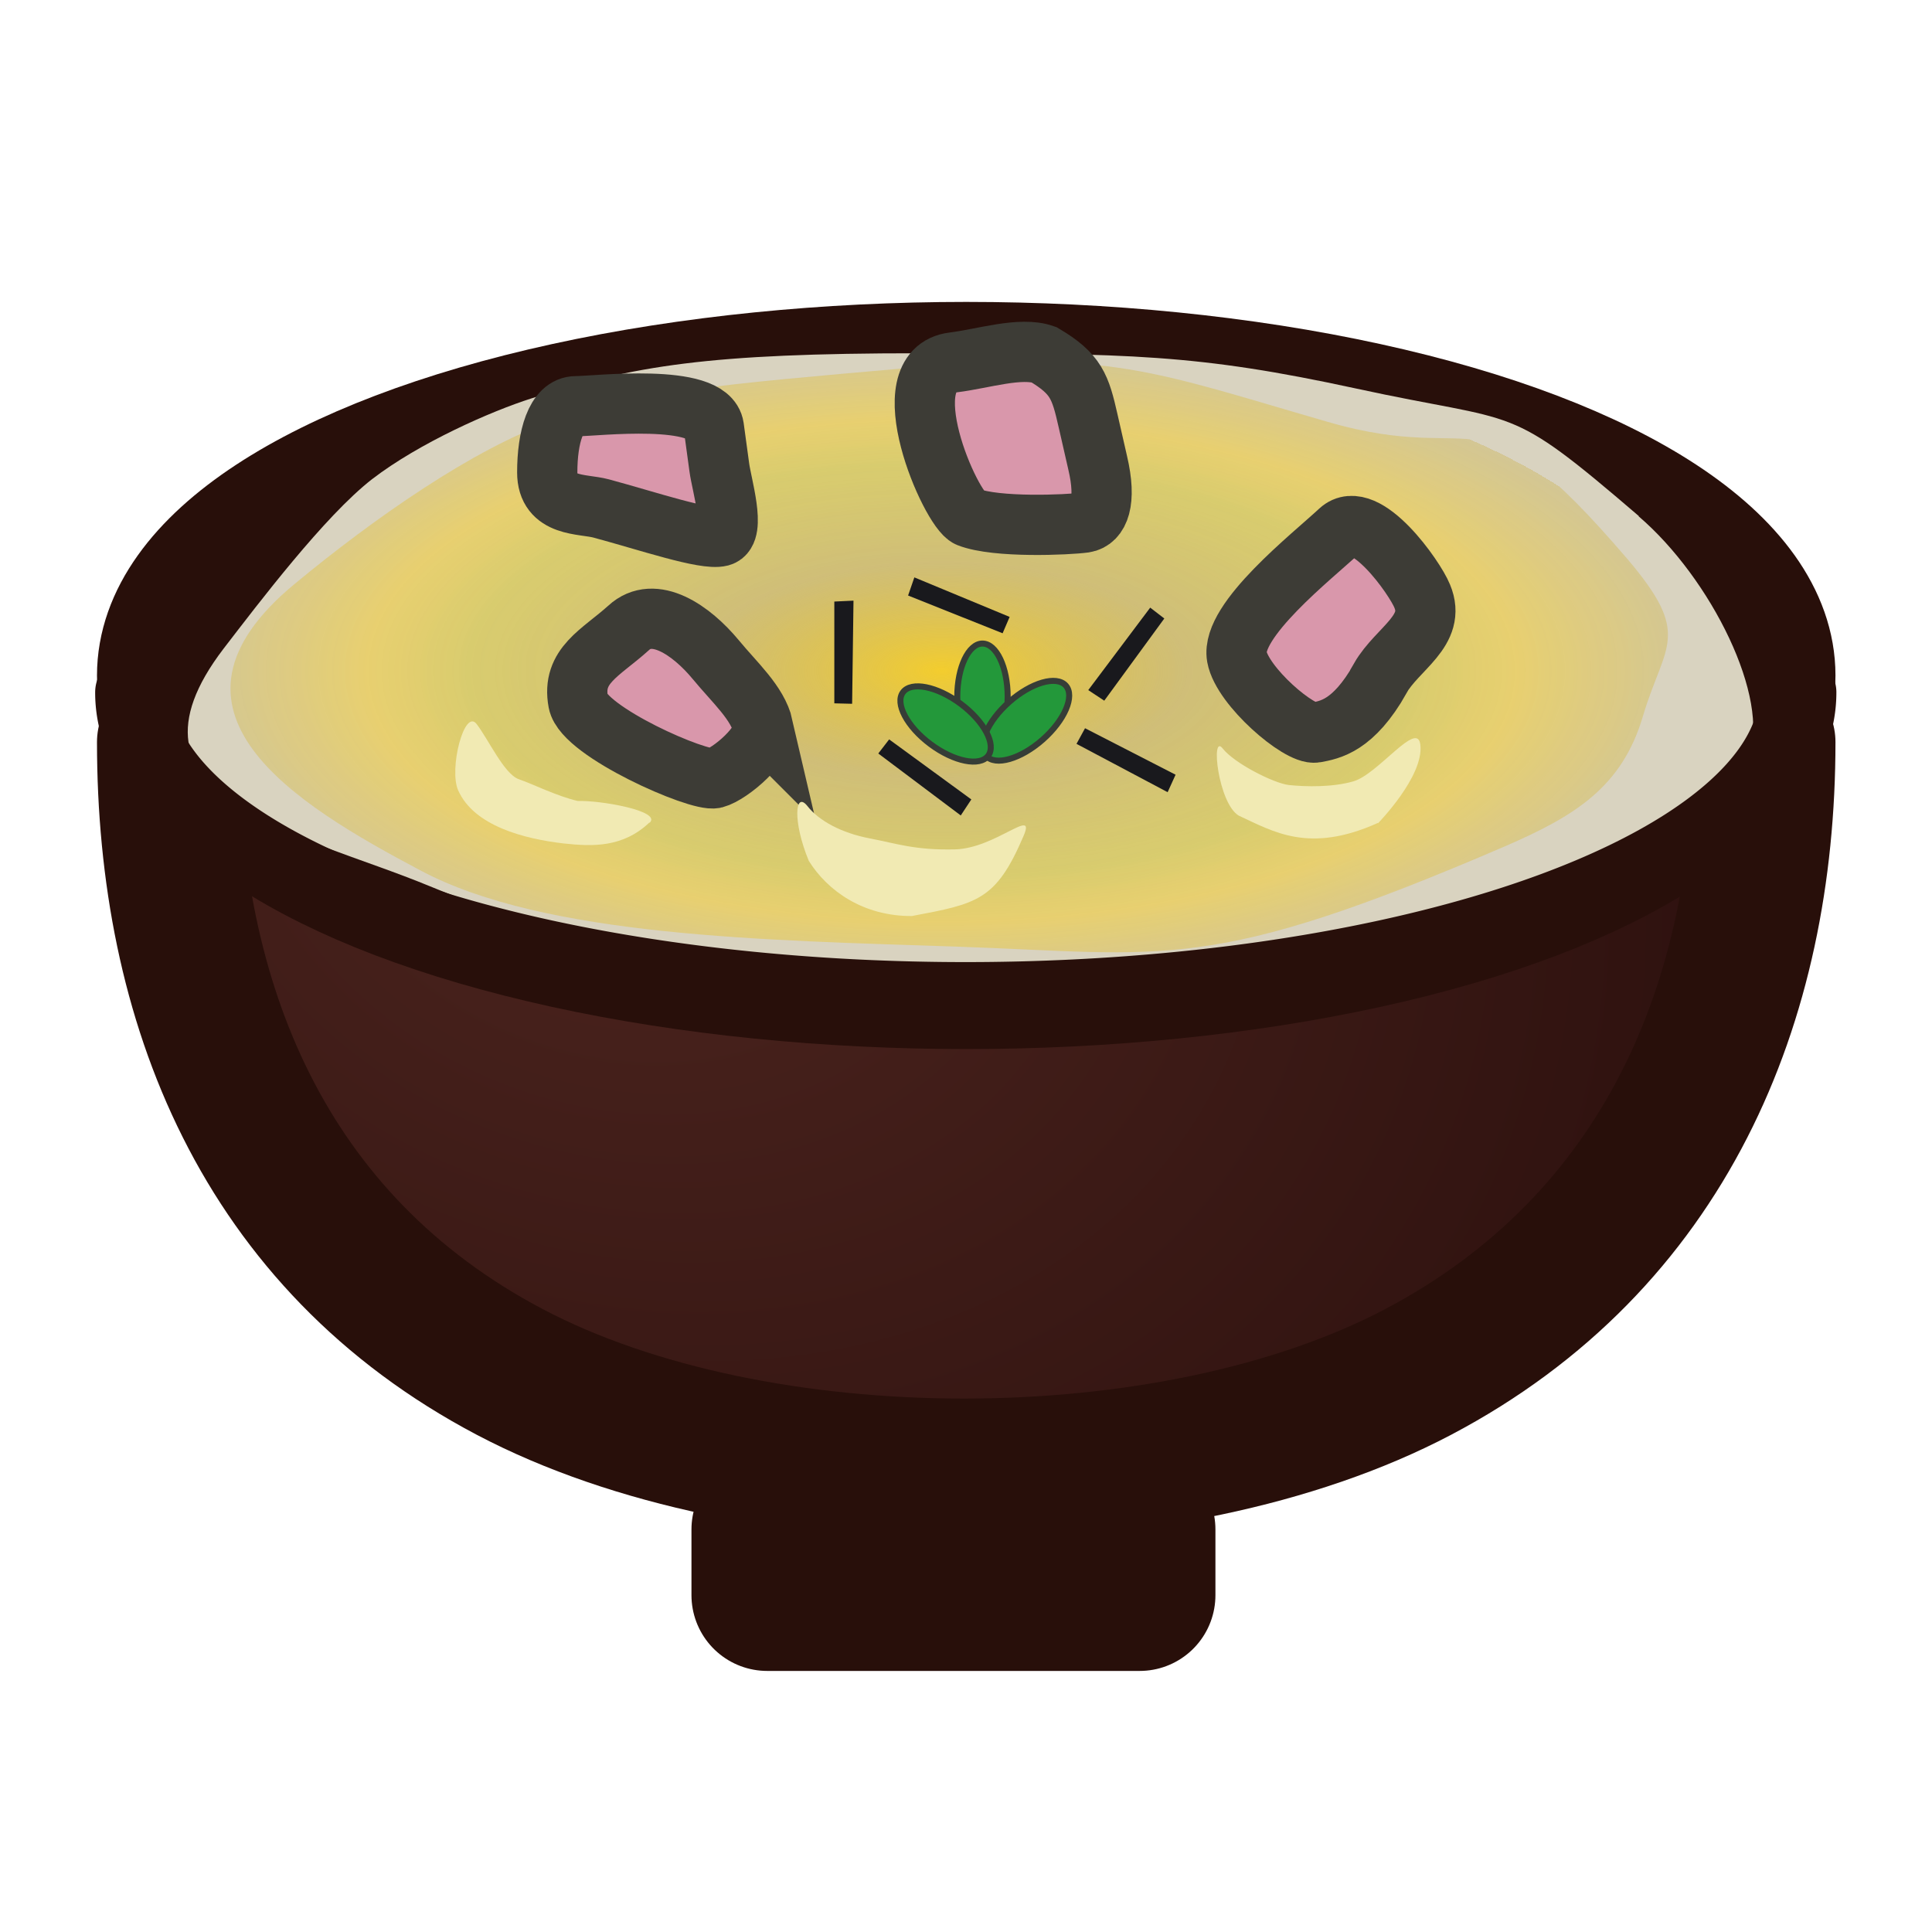 <?xml version="1.0" encoding="UTF-8" standalone="no"?>
<svg
   xmlns:osb="http://www.openswatchbook.org/uri/2009/osb"
   xmlns:dc="http://purl.org/dc/elements/1.1/"
   xmlns:cc="http://creativecommons.org/ns#"
   xmlns:rdf="http://www.w3.org/1999/02/22-rdf-syntax-ns#"
   xmlns:svg="http://www.w3.org/2000/svg"
   xmlns="http://www.w3.org/2000/svg"
   xmlns:xlink="http://www.w3.org/1999/xlink"
   xmlns:sodipodi="http://sodipodi.sourceforge.net/DTD/sodipodi-0.dtd"
   xmlns:inkscape="http://www.inkscape.org/namespaces/inkscape"
   width="16"
   height="16"
   viewBox="0 0 4.233 4.233"
   version="1.1"
   id="svg8"
   inkscape:version="1.0.2-2 (e86c870879, 2021-01-15)"
   sodipodi:docname="oomc_fun_oyakodon.svg"
   inkscape:export-filename="../oomc_fun_rp/textures/oomc_fun_oyakodon.png"
   inkscape:export-xdpi="96"
   inkscape:export-ydpi="96">
  <defs
     id="defs2">
    <inkscape:perspective
       sodipodi:type="inkscape:persp3d"
       inkscape:vp_x="0.38570655 : 3.9332243 : 1"
       inkscape:vp_y="0 : 1000 : 0"
       inkscape:vp_z="3.6301679 : 3.7902926 : 1"
       inkscape:persp3d-origin="2.009595 : 0.93499737 : 1"
       id="perspective916" />
    <linearGradient
       inkscape:collect="always"
       id="linearGradient899">
      <stop
         style="stop-color:#f3cd2e;stop-opacity:1"
         offset="0"
         id="stop895" />
      <stop
         style="stop-color:#c9b047;stop-opacity:0.596;"
         offset="0.33"
         id="stop907" />
      <stop
         style="stop-color:#d8c415;stop-opacity:0.478"
         offset="0.634"
         id="stop909" />
      <stop
         style="stop-color:#fccb00;stop-opacity:0.416"
         offset="0.77"
         id="stop911" />
      <stop
         style="stop-color:#c9b047;stop-opacity:0.365;"
         offset="1"
         id="stop905" />
      <stop
         style="stop-color:#c4a41e;stop-opacity:0"
         offset="1"
         id="stop897" />
    </linearGradient>
    <linearGradient
       inkscape:collect="always"
       id="linearGradient848">
      <stop
         style="stop-color:#4d251f;stop-opacity:1"
         offset="0"
         id="stop844" />
      <stop
         style="stop-color:#290e0c;stop-opacity:1"
         offset="1"
         id="stop846" />
    </linearGradient>
    <linearGradient
       id="linearGradient6027"
       osb:paint="solid">
      <stop
         style="stop-color:#00a95f;stop-opacity:1;"
         offset="0"
         id="stop6025" />
    </linearGradient>
    <linearGradient
       id="linearGradient6070"
       osb:paint="solid">
      <stop
         style="stop-color:#4d4d4d;stop-opacity:1;"
         offset="0"
         id="stop6068" />
    </linearGradient>
    <radialGradient
       inkscape:collect="always"
       xlink:href="#linearGradient848"
       id="radialGradient852"
       cx="1.154"
       cy="2.027"
       fx="1.154"
       fy="2.027"
       r="1.393"
       gradientTransform="matrix(-0.623,1.604,-1.95,-0.78,6.015,1.472)"
       gradientUnits="userSpaceOnUse" />
    <radialGradient
       inkscape:collect="always"
       xlink:href="#linearGradient899"
       id="radialGradient903"
       cx="2.129"
       cy="1.949"
       fx="2.129"
       fy="1.949"
       r="1.432"
       gradientTransform="matrix(1.149,0,0,0.5,-0.383,0.495)"
       gradientUnits="userSpaceOnUse" />
  </defs>
  <sodipodi:namedview
     id="base"
     pagecolor="#ffffff"
     bordercolor="#666666"
     borderopacity="1.0"
     inkscape:pageopacity="0"
     inkscape:pageshadow="2"
     inkscape:zoom="90.509668"
     inkscape:cx="10.111354"
     inkscape:cy="5.9195045"
     inkscape:document-units="px"
     inkscape:current-layer="layer1"
     inkscape:document-rotation="0"
     showgrid="false"
     units="px"
     inkscape:window-width="1920"
     inkscape:window-height="1017"
     inkscape:window-x="1272"
     inkscape:window-y="-8"
     inkscape:window-maximized="1"
     inkscape:pagecheckerboard="true" />
  <g
     inkscape:label="レイヤー 1"
     inkscape:groupmode="layer"
     id="layer1">
    <rect
       style="opacity:1;fill:#331614;fill-opacity:1;stroke:#280f0a;stroke-width:0.332;stroke-linecap:round;stroke-linejoin:round;stroke-miterlimit:4;stroke-dasharray:none;stroke-opacity:1;paint-order:stroke markers fill"
       id="rect862"
       width="0.816"
       height="0.144"
       x="1.681"
       y="3.351" />
    <path
       id="path842"
       style="opacity:1;fill:url(#radialGradient852);fill-opacity:1;stroke:#280f0a;stroke-width:0.311;stroke-linecap:round;stroke-linejoin:round;stroke-miterlimit:4;stroke-dasharray:none;stroke-opacity:1;paint-order:stroke markers fill"
       d="m 3.866,1.626 c 0,0.569 -0.218,1.095 -0.759,1.38 -0.541,0.285 -1.449,0.285 -1.99,0 C 0.576,2.721 0.368,2.195 0.368,1.626 H 2.117 Z"
       sodipodi:nodetypes="cssccc" />
    <ellipse
       style="opacity:1;fill:#8d1d0f;fill-opacity:1;stroke:#280f0a;stroke-width:0.311;stroke-linecap:round;stroke-linejoin:round;stroke-miterlimit:4;stroke-dasharray:none;stroke-opacity:1;paint-order:stroke markers fill"
       id="path855"
       cy="1.48"
       cx="2.117"
       ry="0.663"
       rx="1.749" />
    <path
       id="path864"
       style="opacity:1;fill:#d9d3c0;fill-opacity:1;stroke:none;stroke-width:0.309;stroke-linecap:round;stroke-linejoin:round;stroke-miterlimit:4;stroke-dasharray:none;stroke-opacity:1;paint-order:stroke markers fill"
       d="M 3.59,1.131 C 3.749,1.267 3.88,1.531 3.831,1.658 3.782,1.786 3.645,1.908 3.486,1.961 2.808,2.189 2.549,2.175 2.067,2.162 1.634,2.15 1.225,2.059 0.94,1.941 0.654,1.823 0.236,1.753 0.49,1.421 0.567,1.321 0.711,1.131 0.815,1.05 0.919,0.97 1.076,0.901 1.164,0.873 c 0.224,-0.072 0.389,-0.099 0.85,-0.099 0.461,0 0.61,0.002 0.956,0.077 0.367,0.08 0.326,0.027 0.621,0.28 z"
       sodipodi:nodetypes="sssssssssss" />
    <path
       style="opacity:1;fill:none;fill-opacity:1;stroke:#280f0a;stroke-width:0.169;stroke-linecap:round;stroke-linejoin:round;stroke-miterlimit:4;stroke-dasharray:none;stroke-opacity:1;paint-order:stroke markers fill"
       id="ellipse891"
       sodipodi:type="arc"
       sodipodi:cx="2.1158023"
       sodipodi:cy="1.5172685"
       sodipodi:rx="1.8232176"
       sodipodi:ry="0.67471337"
       sodipodi:start="0"
       sodipodi:end="3.1415927"
       sodipodi:arc-type="arc"
       d="M 3.939,1.517 A 1.823,0.675 0 0 1 3.027,2.102 1.823,0.675 0 0 1 1.204,2.102 1.823,0.675 0 0 1 0.293,1.517"
       sodipodi:open="true" />
    <path
       id="path893"
       style="opacity:1;fill:url(#radialGradient903);fill-opacity:1;stroke:none;stroke-width:0.336;stroke-linecap:round;stroke-linejoin:round;stroke-miterlimit:4;stroke-dasharray:none;stroke-opacity:1;paint-order:stroke markers fill"
       d="M 3.565,1.224 C 3.709,1.393 3.647,1.41 3.6,1.568 3.554,1.725 3.45,1.788 3.298,1.854 2.648,2.134 2.557,2.09 2.095,2.074 1.68,2.06 1.194,2.053 0.921,1.907 0.647,1.762 0.309,1.557 0.646,1.279 0.82,1.135 1.038,0.983 1.207,0.924 1.401,0.857 1.571,0.843 1.992,0.806 2.432,0.767 2.527,0.814 2.908,0.924 3.258,1.026 3.229,0.832 3.565,1.224 Z"
       sodipodi:nodetypes="ssssssssss" />
    <path
       id="ellipse913"
       style="fill:#d997ab;fill-opacity:1;stroke:#3d3c36;stroke-width:0.132;stroke-linecap:round;stroke-miterlimit:4;stroke-dasharray:none;stroke-opacity:1;paint-order:stroke markers fill"
       d="m 1.576,1.024 c 0.005,0.038 0.037,0.142 0.003,0.151 -0.035,0.009 -0.158,-0.033 -0.262,-0.061 -0.041,-0.011 -0.118,-0.002 -0.118,-0.079 0,-0.077 0.019,-0.145 0.063,-0.145 0.043,0 0.291,-0.03 0.302,0.046 z"
       sodipodi:nodetypes="sssssss" />
    <path
       id="path974"
       style="fill:#d997ab;fill-opacity:1;stroke:#3d3c36;stroke-width:0.132;stroke-linecap:round;stroke-miterlimit:4;stroke-dasharray:none;stroke-opacity:1;paint-order:stroke markers fill"
       d="m 2.405,1.014 c 0.02,0.085 0.003,0.126 -0.029,0.131 -0.036,0.005 -0.193,0.012 -0.254,-0.012 -0.039,-0.016 -0.174,-0.322 -0.033,-0.339 0.065,-0.008 0.147,-0.035 0.198,-0.017 0.071,0.042 0.08,0.07 0.097,0.145 z"
       sodipodi:nodetypes="sssscss" />
    <path
       id="path976"
       style="fill:#d997ab;fill-opacity:1;stroke:#3d3c36;stroke-width:0.132;stroke-linecap:round;stroke-miterlimit:4;stroke-dasharray:none;stroke-opacity:1;paint-order:stroke markers fill"
       d="M 3.024,1.487 C 2.965,1.591 2.914,1.599 2.882,1.605 2.847,1.611 2.722,1.504 2.71,1.439 2.696,1.359 2.875,1.219 2.935,1.163 c 0.056,-0.052 0.165,0.103 0.181,0.143 0.032,0.076 -0.054,0.114 -0.092,0.18 z"
       sodipodi:nodetypes="ssssss" />
    <path
       id="path978"
       style="fill:#d997ab;fill-opacity:1;stroke:#3d3c36;stroke-width:0.132;stroke-linecap:round;stroke-miterlimit:4;stroke-dasharray:none;stroke-opacity:1;paint-order:stroke markers fill"
       d="m 1.671,1.591 c 0.009,0.037 -0.071,0.105 -0.105,0.114 -0.035,0.009 -0.287,-0.102 -0.299,-0.167 -0.015,-0.08 0.049,-0.107 0.11,-0.162 0.056,-0.052 0.138,0.005 0.191,0.069 0.042,0.051 0.092,0.095 0.104,0.147 z"
       sodipodi:nodetypes="ssssss" />
    <g
       id="g983"
       transform="matrix(1.2,0,0,1.2,0.649,0.36)">
      <ellipse
         style="fill:#23983a;fill-opacity:1;stroke:#363d37;stroke-width:0.011;stroke-linecap:round;stroke-miterlimit:4;stroke-dasharray:none;stroke-opacity:1;paint-order:stroke markers fill"
         id="rice"
         cx="1.253"
         cy="0.972"
         rx="0.046"
         ry="0.097" />
      <use
         x="0"
         y="0"
         xlink:href="#rice"
         id="use2804"
         width="100%"
         height="100%"
         transform="rotate(48.591,1.244,1.082)"
         inkscape:transform-center-x="-0.0080529082"
         inkscape:transform-center-y="-0.014635087" />
      <use
         x="0"
         y="0"
         xlink:href="#rice"
         id="use2821"
         width="100%"
         height="100%"
         transform="rotate(-53.318,1.269,1.064)" />
    </g>
    <path
       id="rect867"
       style="opacity:1;fill:#19191d;fill-opacity:1;stroke:none;stroke-width:0.133;stroke-linecap:round;stroke-linejoin:round;stroke-miterlimit:4;stroke-dasharray:none;stroke-opacity:1;paint-order:stroke markers fill"
       d="m 1.828,1.318 0.042,-0.002 -0.003,0.226 -0.039,-0.001 z"
       sodipodi:nodetypes="ccccc" />
    <use
       x="0"
       y="0"
       xlink:href="#use882"
       id="use884"
       width="100%"
       height="100%"
       transform="rotate(75.616,2.353,1.143)" />
    <use
       x="0"
       y="0"
       xlink:href="#use880"
       id="use882"
       width="100%"
       height="100%"
       transform="rotate(90,2.382,1.789)" />
    <use
       x="0"
       y="0"
       xlink:href="#rect867"
       id="use880"
       width="100%"
       height="100%"
       transform="rotate(126.153,1.868,1.611)" />
    <use
       x="0"
       y="0"
       xlink:href="#rect867"
       id="use985"
       width="100%"
       height="100%"
       transform="rotate(117.177,2.086,1.736)" />
    <path
       id="path987"
       style="fill:#f1eab3;fill-opacity:1;stroke:none;stroke-width:0.017;stroke-linecap:round;stroke-miterlimit:4;stroke-dasharray:none;stroke-opacity:1;paint-order:stroke markers fill"
       d="m 1.423,1.802 c -0.058,0.055 -0.124,0.053 -0.188,0.046 -0.086,-0.01 -0.196,-0.038 -0.231,-0.116 -0.021,-0.046 0.013,-0.18 0.04,-0.146 0.025,0.032 0.06,0.109 0.092,0.121 0.032,0.011 0.083,0.037 0.13,0.048 0.048,-0.002 0.186,0.022 0.157,0.048 z"
       sodipodi:nodetypes="caasscc" />
    <path
       id="path989"
       style="fill:#f1eab3;fill-opacity:1;stroke:none;stroke-width:0.017;stroke-linecap:round;stroke-miterlimit:4;stroke-dasharray:none;stroke-opacity:1;paint-order:stroke markers fill"
       d="m 3.019,1.803 c -0.151,0.068 -0.229,0.019 -0.305,-0.016 -0.045,-0.027 -0.062,-0.182 -0.035,-0.147 0.025,0.032 0.111,0.076 0.145,0.08 0.038,0.004 0.096,0.005 0.141,-0.008 0.054,-0.015 0.141,-0.136 0.147,-0.08 0.008,0.069 -0.093,0.172 -0.093,0.172 z"
       sodipodi:nodetypes="ccssasc" />
    <path
       id="path991"
       style="fill:#f1eab3;fill-opacity:1;stroke:none;stroke-width:0.017;stroke-linecap:round;stroke-miterlimit:4;stroke-dasharray:none;stroke-opacity:1;paint-order:stroke markers fill"
       d="M 1.999,2.007 C 1.892,2.008 1.813,1.952 1.772,1.886 1.736,1.799 1.742,1.732 1.769,1.766 c 0.025,0.032 0.074,0.059 0.137,0.071 0.058,0.011 0.098,0.026 0.186,0.024 0.09,-0.002 0.18,-0.096 0.15,-0.028 -0.06,0.14 -0.101,0.147 -0.244,0.174 z"
       sodipodi:nodetypes="ccssscc" />
  </g>
</svg>
